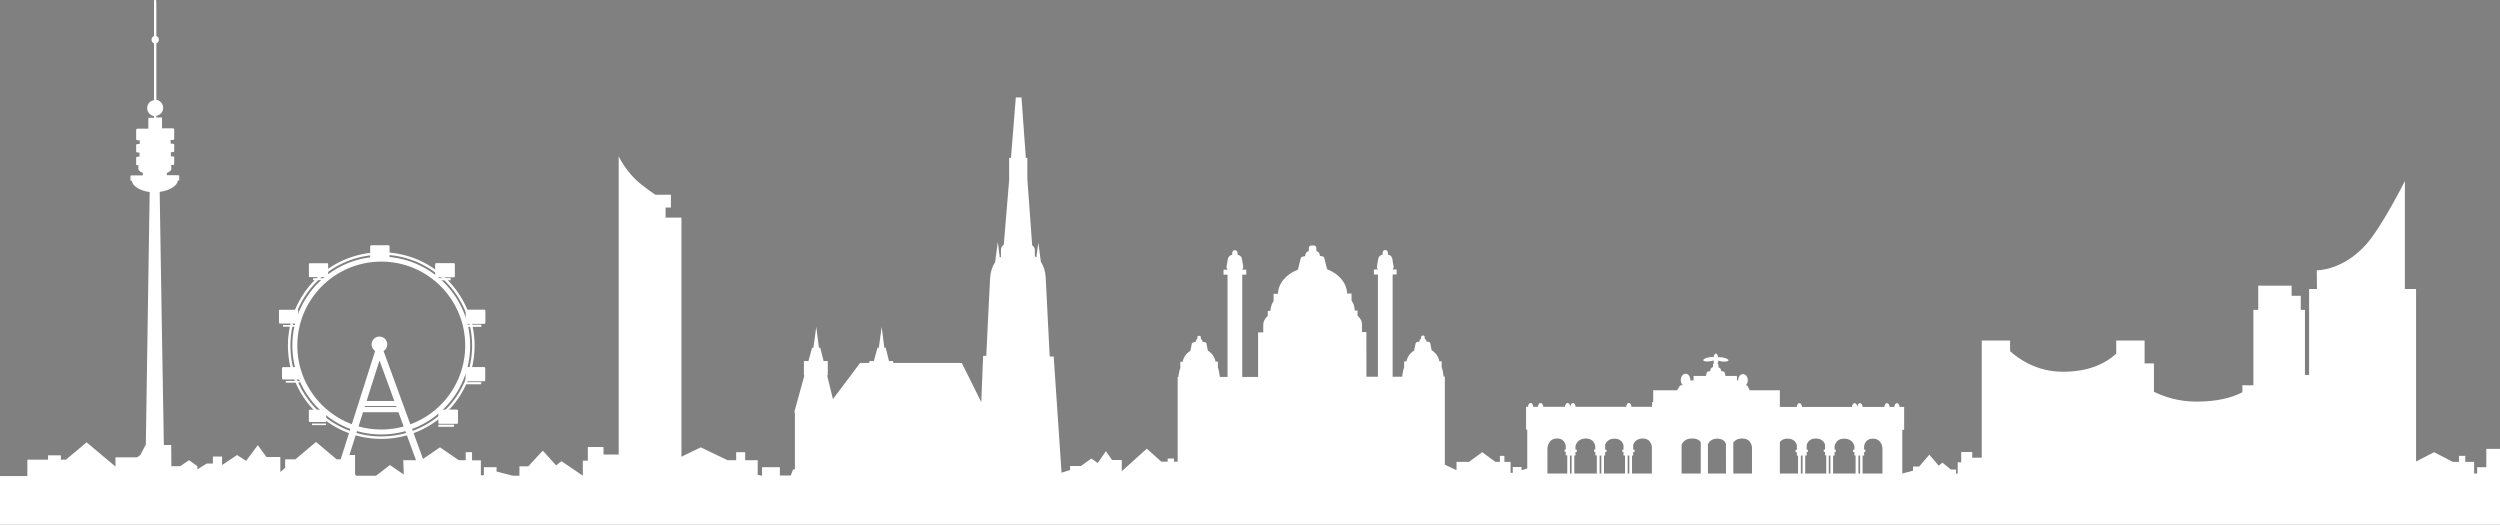 <?xml version="1.0" encoding="utf-8"?>
<!-- Generator: Adobe Illustrator 19.0.0, SVG Export Plug-In . SVG Version: 6.00 Build 0)  -->
<svg version="1.1" id="Layer_1" xmlns="http://www.w3.org/2000/svg" xmlns:xlink="http://www.w3.org/1999/xlink" x="0px" y="0px"
	 viewBox="0 0 1498.3 314.5" style="enable-background:new 0 0 1498.3 314.5;" xml:space="preserve">
<rect x="0" y="0" width="1498.3" height="314.5" fill="#808080" stroke="none"/>
<style type="text/css">
	.st0{fill:none;stroke:#FFFFFF;stroke-width:4.208;}
	.st1{fill:none;stroke:#FFFFFF;stroke-width:2.969;}
	.st2{fill:none;stroke:#FFFFFF;stroke-width:1.485;}
	.st3{fill:#FFFFFF;}
</style>
<g>
	<path d="M167.6,194c-0.3,0-0.5-0.4-0.5-0.8v-6.9c0-0.4,0.2-0.8,0.5-0.8h10.8c0.3,0,0.5,0.4,0.5,0.8v6.9c0,0.4-0.2,0.8-0.5,0.8
		H167.6z"/>
	<path d="M170,195.9c-0.2,0-0.4-0.1-0.4-0.1v-1.1c0-0.1,0.2-0.1,0.4-0.1h8.6c0.2,0,0.4,0.1,0.4,0.1v1.1c0,0.1-0.2,0.1-0.4,0.1H170z"
		/>
	<path d="M185.5,166.2c-0.3,0-0.5-0.4-0.5-0.8v-6.9c0-0.4,0.2-0.8,0.5-0.8h10.8c0.3,0,0.5,0.4,0.5,0.8v6.9c0,0.4-0.2,0.8-0.5,0.8
		H185.5z"/>
	<path d="M187.9,168c-0.2,0-0.4-0.1-0.4-0.1v-1.1c0-0.1,0.2-0.1,0.4-0.1h8.6c0.2,0,0.4,0.1,0.4,0.1v1.1c0,0.1-0.2,0.1-0.4,0.1H187.9
		z"/>
	<path d="M222.3,155.4c-0.3,0-0.5-0.4-0.5-0.8v-6.9c0-0.4,0.2-0.8,0.5-0.8h10.8c0.3,0,0.5,0.4,0.5,0.8v6.9c0,0.4-0.2,0.8-0.5,0.8
		H222.3z"/>
	<path d="M223.5,156.2c-0.2,0-0.4-0.1-0.4-0.1V155c0-0.1,0.2-0.1,0.4-0.1h8.6c0.2,0,0.4,0.1,0.4,0.1v1.1c0,0.1-0.2,0.1-0.4,0.1
		H223.5z"/>
	<path d="M169.4,227.7c-0.2,0-0.4-0.3-0.4-0.7v-6.2c0-0.4,0.2-0.7,0.4-0.7h9.8c0.2,0,0.4,0.3,0.4,0.7v6.2c0,0.4-0.2,0.7-0.4,0.7
		H169.4z"/>
	<path d="M171.5,229.4c-0.2,0-0.4-0.1-0.4-0.1v-1c0-0.1,0.2-0.1,0.4-0.1h7.8c0.2,0,0.4,0.1,0.4,0.1v1c0,0.1-0.2,0.1-0.4,0.1H171.5z"
		/>
	<path d="M185.2,253.2c-0.2,0-0.4-0.3-0.4-0.7v-6.2c0-0.4,0.2-0.7,0.4-0.7h9.8c0.2,0,0.4,0.3,0.4,0.7v6.2c0,0.4-0.2,0.7-0.4,0.7
		H185.2z"/>
	<path d="M187.3,254.9c-0.2,0-0.4-0.1-0.4-0.1v-1c0-0.1,0.2-0.1,0.4-0.1h7.8c0.2,0,0.4,0.1,0.4,0.1v1c0,0.1-0.2,0.1-0.4,0.1H187.3z"
		/>
	<polyline class="st0" points="205.1,279.3 227.3,209.5 252.8,279.2 	"/>
	<path class="st1" d="M217.6,245.5h21.2 M217.6,241.8h21.2"/>
	<path class="st2" d="M228.5,258.9c-28.6,0-51.8-23.2-51.8-51.8c0-28.6,23.2-51.8,51.8-51.8c28.6,0,51.8,23.2,51.8,51.8
		C280.3,235.7,257.1,258.9,228.5,258.9z M228.5,151.9c-30.5,0-55.2,24.7-55.2,55.2c0,30.5,24.7,55.2,55.2,55.2
		c30.5,0,55.2-24.7,55.2-55.2C283.6,176.6,258.9,151.9,228.5,151.9z"/>
	<circle class="st1" cx="228.5" cy="207.1" r="51.8"/>
	<path class="st3" d="M261.3,166.2h10.8c0.3,0,0.5-0.4,0.5-0.8v-6.9c0-0.4-0.2-0.8-0.5-0.8h-10.8c-0.3,0-0.5,0.4-0.5,0.8v6.9
		C260.8,165.8,261,166.2,261.3,166.2"/>
	<path class="st3" d="M270.1,167.9v-1.1c0-0.1-0.2-0.1-0.4-0.1h-8.6c-0.2,0-0.4,0.1-0.4,0.1v1.1c0,0.1,0.2,0.1,0.4,0.1h8.6
		C269.9,168,270.1,168,270.1,167.9"/>
	<path class="st3" d="M290.4,185.6h-10.8c-0.3,0-0.5,0.4-0.5,0.8v6.9c0,0.4,0.2,0.8,0.5,0.8h10.8c0.3,0,0.5-0.4,0.5-0.8v-6.9
		C290.9,185.9,290.7,185.6,290.4,185.6"/>
	<path class="st3" d="M288.1,195.9c0.2,0,0.4-0.1,0.4-0.1v-1.1c0-0.1-0.2-0.1-0.4-0.1h-8.6c-0.2,0-0.4,0.1-0.4,0.1v1.1
		c0,0.1,0.2,0.1,0.4,0.1H288.1z"/>
	<path class="st3" d="M290.3,220h-10.8c-0.3,0-0.5,0.4-0.5,0.8v6.9c0,0.4,0.2,0.8,0.5,0.8h10.8c0.3,0,0.5-0.4,0.5-0.8v-6.9
		C290.8,220.4,290.6,220,290.3,220"/>
	<path class="st3" d="M279.4,229c-0.2,0-0.4,0.1-0.4,0.1v1.1c0,0.1,0.2,0.1,0.4,0.1h8.6c0.2,0,0.4-0.1,0.4-0.1v-1.1
		c0-0.1-0.2-0.1-0.4-0.1H279.4z"/>
	<path class="st3" d="M274,245.5h-10.8c-0.3,0-0.5,0.4-0.5,0.8v6.9c0,0.4,0.2,0.8,0.5,0.8H274c0.3,0,0.5-0.4,0.5-0.8v-6.9
		C274.5,245.8,274.3,245.5,274,245.5"/>
	<path class="st3" d="M263.1,254.5c-0.2,0-0.4,0.1-0.4,0.1v1.1c0,0.1,0.2,0.1,0.4,0.1h8.6c0.2,0,0.4-0.1,0.4-0.1v-1.1
		c0-0.1-0.2-0.1-0.4-0.1H263.1z"/>
	<path class="st3" d="M178.9,193.2v-6.9c0-0.4-0.2-0.8-0.5-0.8h-10.8c-0.3,0-0.5,0.4-0.5,0.8v6.9c0,0.4,0.2,0.8,0.5,0.8h10.8
		C178.7,194,178.9,193.7,178.9,193.2"/>
	<path class="st3" d="M170,194.6c-0.2,0-0.4,0.1-0.4,0.1v1.1c0,0.1,0.2,0.1,0.4,0.1h8.6c0.2,0,0.4-0.1,0.4-0.1v-1.1
		c0-0.1-0.2-0.1-0.4-0.1H170z"/>
	<path class="st3" d="M196.3,157.7h-10.8c-0.3,0-0.5,0.4-0.5,0.8v6.9c0,0.4,0.2,0.8,0.5,0.8h10.8c0.3,0,0.5-0.4,0.5-0.8v-6.9
		C196.8,158,196.6,157.7,196.3,157.7"/>
	<path class="st3" d="M187.9,166.7c-0.2,0-0.4,0.1-0.4,0.1v1.1c0,0.1,0.2,0.1,0.4,0.1h8.6c0.2,0,0.4-0.1,0.4-0.1v-1.1
		c0-0.1-0.2-0.1-0.4-0.1H187.9z"/>
	<path class="st3" d="M233.1,146.9h-10.8c-0.3,0-0.5,0.4-0.5,0.8v6.9c0,0.4,0.2,0.8,0.5,0.8h10.8c0.3,0,0.5-0.4,0.5-0.8v-6.9
		C233.6,147.3,233.4,146.9,233.1,146.9"/>
	<path class="st3" d="M179.6,226.9v-6.2c0-0.4-0.2-0.7-0.4-0.7h-9.8c-0.2,0-0.4,0.3-0.4,0.7v6.2c0,0.4,0.2,0.7,0.4,0.7h9.8
		C179.4,227.7,179.6,227.3,179.6,226.9"/>
	<path class="st3" d="M171.5,228.2c-0.2,0-0.4,0.1-0.4,0.1v1c0,0.1,0.2,0.1,0.4,0.1h7.8c0.2,0,0.4-0.1,0.4-0.1v-1
		c0-0.1-0.2-0.1-0.4-0.1H171.5z"/>
	<path class="st3" d="M195.5,252.4v-6.2c0-0.4-0.2-0.7-0.4-0.7h-9.8c-0.2,0-0.4,0.3-0.4,0.7v6.2c0,0.4,0.2,0.7,0.4,0.7h9.8
		C195.3,253.2,195.5,252.8,195.5,252.4"/>
	<path class="st3" d="M187.3,253.7c-0.2,0-0.4,0.1-0.4,0.1v1c0,0.1,0.2,0.1,0.4,0.1h7.8c0.2,0,0.4-0.1,0.4-0.1v-1
		c0-0.1-0.2-0.1-0.4-0.1H187.3z"/>
	<path class="st3" d="M227.4,201.7c-2.6,0-4.7,2.1-4.7,4.7c0,2.6,2.1,4.7,4.7,4.7c2.6,0,4.7-2.1,4.7-4.7
		C232.1,203.8,230,201.7,227.4,201.7"/>
	<path class="st1" d="M217.6,245.5h21.2 M217.6,241.8h21.2"/>
	<path class="st3" d="M1490.1,269v11h-5.5v3.8h-1.8l0-7h-5.3v-3.6h-3.8v3.6h-3.7l-11.2-5.8l-10.8,5.6V173.2h-6.7l0-64.7
		c0,0-13.9,27.6-23.3,38.1c-14.1,15.7-29.5,15.4-29.5,15.4l0.1,11.2h-4.7v51.5h-2.5v-39h-2.5v-8.4h-5.5v-6.1h-20v14.5h-2.9v45.2l0,0
		h-6.6v4.2c-6.6,3.4-15.4,5.6-27.5,5.6c-11,0-19.6-3-25.5-5.9v-17h-5.6v-13.7h-17v7.9c-7,6.3-17,10.8-32.1,10.8
		c-15.8,0-26.7-8-31.5-12.3v-6.4h-17v70.2h-5.7v-3.4h-6.6v6.2h-2.1v6.8h-1v-2.5h-3.1l-5-4.1l-2.3,1.8l-5.6-6.6l-6.1,7.1h-3.7v2.5
		l-6.4,1.7v-26.2h1.1v-13.7h-2.7c-0.1-1.3-0.8-2.3-1.6-2.3c-0.8,0-1.5,1-1.6,2.3h-2.8c-0.1-1.3-0.8-2.3-1.6-2.3
		c-0.8,0-1.5,1-1.6,2.3h-13c-0.1-1.3-0.8-2.3-1.6-2.3c-0.8,0-1.5,1-1.6,2.3h0c-0.1-1.3-0.8-2.3-1.6-2.3c-0.8,0-1.5,1-1.6,2.3H1080
		c-0.1-1.3-0.8-2.3-1.6-2.3c-0.8,0-1.5,1-1.6,2.3h-10.1v-10h-18.1c-0.5-1-0.8-1.6-1.3-2.7c-0.1-0.1-0.4-0.2-1-0.3
		c0.7-0.7,1.2-1.7,1.2-3c0-2-1.3-3.7-2.9-3.7c-1.6,0-2.9,1.7-2.9,3.7l0,0.1h-0.7v-2.7h-6.9c-0.2-0.6-0.3-1.3-0.5-2.1
		c-0.1-0.4-1-0.7-2.1-0.8v-0.3c0-0.9-0.7-1.7-1.6-2v-1.4c0-0.3-0.2-0.6-0.5-0.8c0.2-0.5,0.3-1.1,0.4-1.8c0.6,0.2,1.3,0.4,2,0.5
		c2.2,0.3,4,0,4.1-0.6c0.1-0.7-1.6-1.5-3.7-1.8c-0.9-0.1-1.8-0.2-2.5-0.1c-0.2-1.3-0.8-2.2-1.4-2.2c-0.6,0-1.1,0.9-1.3,2.1
		c-0.7-0.1-1.6,0-2.5,0.1c-2.2,0.3-3.8,1.2-3.7,1.8c0.1,0.7,1.9,0.9,4.1,0.6c0.8-0.1,1.5-0.3,2-0.5c0.1,0.6,0.2,1.2,0.4,1.6
		c-0.4,0.2-0.7,0.5-0.7,1v1.4c-1,0.3-1.6,1.1-1.6,2v0.4c-1.1,0.1-2,0.4-2.1,0.8c-0.2,0.8-0.4,1.5-0.5,2.1h-7.4v2.7h-1.1
		c-0.3,0-0.5,0-0.8,0.1c0-0.1,0-0.2,0-0.3c0-2.1-1.3-3.8-2.9-3.8c-1.6,0-2.9,1.7-2.9,3.8c0,1.3,0.5,2.4,1.2,3
		c-1,0.1-1.6,0.2-1.7,0.4c-0.7,1.1-1.1,1.7-1.7,2.7h-14.3v7.1h-0.7v2.8h-12.3c-0.1-1.3-0.8-2.3-1.6-2.3c-0.8,0-1.5,1-1.6,2.3h-30.3
		c-0.1-1.3-0.8-2.3-1.6-2.3c-0.8,0-1.5,1-1.6,2.3h0c-0.1-1.3-0.8-2.3-1.6-2.3c-0.8,0-1.5,1-1.6,2.3h-13c-0.1-1.3-0.8-2.3-1.6-2.3
		c-0.8,0-1.5,1-1.6,2.3h-2.8c-0.1-1.3-0.8-2.3-1.6-2.3c-0.8,0-1.5,1-1.6,2.3h-1.1v13.7h0.7v23.3l-3.4,1v-1.9h-5.3v3.5l-1.3,0v-6.6
		h-3.7v-3.6h-2.7v3.6h-2.7l-7.9-5.8l-7.9,5.8h-7.5v5l-7-3.3v-52.8h-0.7c-0.1-1-0.4-2.1-0.6-3.6c-0.1-0.7-0.3-1.3-0.6-1.9v-3.7h-1.4
		c-0.5-2.8-2.2-5.1-4.6-6.6c-0.3-1.6-0.5-2.6-0.9-4.4c-0.1-0.5-1.1-0.8-2.3-0.8v-0.2c0-0.7-0.4-1.3-1-1.5v-1.1
		c0-0.5-0.4-0.8-0.8-0.8h-0.5c-0.4,0-0.8,0.4-0.8,0.8v1.1c-0.6,0.2-1,0.8-1,1.5v0.3c-1.2,0-2.2,0.4-2.3,0.9
		c-0.4,1.8-0.6,2.8-0.9,4.4c-2.4,1.4-4.1,3.8-4.6,6.5h-1.4v3.8c-0.3,0.6-0.5,1.2-0.6,1.9c-0.3,1.4-0.5,2.5-0.6,3.5h-5.7v-61.3h2.4
		v-3h-2.5c0.5-0.5,0.8-1.1,0.7-1.8c-0.3-1.9-0.5-2.8-0.8-4.7c-0.2-1.3-1.3-2.2-2.6-2.4v-0.8c0-1-0.5-1.9-1.2-1.9h-0.8
		c-0.7,0-1.2,0.8-1.2,1.9v0.8c-1.3,0.2-2.3,1.1-2.6,2.4c-0.3,1.9-0.5,2.8-0.8,4.7c-0.1,0.7,0.1,1.3,0.7,1.8h-2.5v3h2.4v61.3h-6.9
		V199h-2.6v-4.4c0-2.2-1.1-4.1-2.7-5.4v-3.1c0,0-0.6,0-1.7,0c0-2.8-0.9-4.5-1.9-6v-4.2h-2.6c-0.3-6.4-5.1-11.9-12-14.5
		c-0.3-1.3-0.6-2.4-0.9-3.4c-0.3-1.1-0.5-2.1-0.9-3.6c0-0.1-0.1-0.2-0.2-0.3l-0.1-0.1c-0.1-0.1-0.3-0.2-0.5-0.3l0,0
		c-0.2-0.1-0.5-0.2-0.7-0.2l-0.1,0c-0.3-0.1-0.6-0.1-1-0.1h0v-0.4c0-1.2-0.9-2.2-2.1-2.6v-1.9c0-0.8-0.8-1.4-1.7-1.4h-1.1
		c-0.9,0-1.7,0.6-1.7,1.4v1.9c-1.3,0.4-2.1,1.4-2.1,2.6v0.5c-0.4,0-0.7,0.1-1,0.2l-0.1,0c-0.3,0.1-0.6,0.1-0.8,0.2l0,0
		c-0.2,0.1-0.4,0.2-0.5,0.3l-0.1,0.1c-0.1,0.1-0.2,0.2-0.2,0.3c-0.7,2.7-1,4.2-1.7,6.8l0,0.2c-6.9,2.6-11.8,8.1-12,14.5h-2.6v4.3
		c-0.4,0.5-1.8,2.8-1.9,5.9h-1.6v3.1c-1.7,1.3-2.7,3.3-2.7,5.4v4.4H754v26.7h-9.5v-61.3h2.4v-3h-2.5c0.5-0.5,0.8-1.1,0.7-1.8
		c-0.3-1.9-0.5-2.8-0.8-4.7c-0.2-1.3-1.3-2.2-2.6-2.4v-0.8c0-1-0.5-1.9-1.2-1.9h-0.8c-0.7,0-1.2,0.8-1.2,1.9v0.8
		c-1.3,0.2-2.3,1.1-2.6,2.4c-0.3,1.9-0.5,2.8-0.8,4.7c-0.1,0.7,0.2,1.3,0.7,1.8h-2.5v3h2.4v61.3h-4.6c-0.1-1-0.4-2.1-0.6-3.6
		c-0.1-0.7-0.3-1.3-0.6-1.9v-3.7h-1.4c-0.5-2.8-2.2-5.1-4.6-6.6c-0.3-1.6-0.5-2.6-0.9-4.4c-0.1-0.5-1.1-0.8-2.3-0.8v-0.2
		c0-0.7-0.4-1.3-1-1.5v-1.1c0-0.5-0.4-0.8-0.8-0.8h-0.5c-0.5,0-0.8,0.4-0.8,0.8v1.1c-0.6,0.2-1,0.8-1,1.5v0.3
		c-1.2,0-2.2,0.4-2.3,0.9c-0.4,1.8-0.6,2.8-0.9,4.4c-2.4,1.4-4.1,3.8-4.6,6.5h-1.4v3.8c-0.3,0.6-0.5,1.2-0.6,1.9
		c-0.3,1.4-0.5,2.5-0.6,3.5h-0.4v50.7h-2.2v-1.9h-3.8v1.9h-3.8l-8.7-7.8l-15,13.5v-6.7h-5.8l-3.7-5.3l-4.9,7.1l-3.8-2.7l-6.3,4.5
		l-6.5,0v2.4l-5.1,1.6l-4.7-69.6h-2.4c-0.8-15.8-1.6-31.7-2.4-47.5c-0.2-3.7-1.3-6.9-2.9-9.3l-1.5-11.5l-1.2,8.8
		c-0.3-0.2-0.6-0.3-0.9-0.5v-3.9c0-1.1-0.6-2-1.6-2.8l-2.9-39.8V94.6h-0.9l-2.6-36.2h-3.4l-2.9,36.2h-1.1v13.2l-3.2,38.8
		c-1.1,0.8-1.7,1.8-1.7,2.9v4.5c-0.2,0.1-0.5,0.3-0.7,0.4l-1.2-9.4l-1.6,12.2c-1.7,2.4-2.8,5.7-3,9.4c-0.8,15.6-1.6,31.1-2.3,46.7
		h-1.9l-1.1,27.7l-11.7-23.5h-41.1v-1.1h-2.5l-2-8h-0.8l-1.6-12.5l-1.7,12.5h-0.8l-2.2,8h-2.7v1.1h-5.5l-16.3,21.7l-3.5-14.2h0.4
		v-8.6h-2.5l-2-8h-0.8l-1.6-12.5l-1.7,12.5h-0.8l-2.2,8h-2.7v8.6h0.3l-6.1,22.1h0.4v34.4l-1-0.3l-1.5,3.8h-6.5V280h-10.7v5.1
		l-2.6-0.5v-8.8h-7.5V271h-5.4v4.8H436l-16-7.7l-11.6,5.6V130.4h-9.5v-6h3.2v-7.7h-9.3c-2.1-1.3-5-3.4-9-6.6
		c-8.5-6.8-13-16.4-13-16.4l0,23h0v155.7h-9.1v-4.5h-9.4v8.2h-3v9l-12.8-8.7l-3.2,2.5l-8-8.8l-8.7,9.4h-5.3v5.6h-4l-9.7-2.5V280
		h-7.6v4.6l-1.3,0.4l-0.5-0.3v-8.8h-5.3V271h-3.8v4.8H275l-11.3-7.7l-11.3,7.7h-10.7l0.3,8.6l-8.3-5.7l-8.3,6.4h-11.8l-0.8-0.7
		v-11.7h-5.5v2.6h-5.5l-12.4-10.4L177,275.3h-6.1v5.1l-2.9,2.5v-9h-8.3l-5.2-7.1l-7,9.4l-5.4-3.5l-9,6v-5.1h-5.5v4.2h-3.7l-5.6,3.5
		v-1.9l-5-3.6l-5.3,3.6h-5.3l-0.1-12.7l-4.4,0c-0.8-50.6-1.8-101.1-2.5-151.7c6.1-0.8,10.7-3.8,10.8-6.7c0.5,0,0.9-0.2,0.9-0.3v-2.7
		c0-0.2-0.5-0.3-1.2-0.3h-6.2v-1.4c1.8-0.5,2.8-1.6,2.7-2.9c-0.1-0.6-0.1-1.2-0.1-1.8h0.8c0.5,0,1-0.2,1-0.5v-4.2
		c0-0.3-0.4-0.5-1-0.5h-1c0-0.8,0-1.7,0-2.5h1c0.5,0,1-0.2,1-0.5v-4.1c0-0.3-0.4-0.5-1-0.5h-1.1c0-0.7-0.1-1.4-0.1-2.2h1.2
		c0.5,0,1-0.3,1-0.7v-5.6c0-0.4-0.4-0.7-1-0.7h-6.3v-6.5h-3.4v-1c2.3-0.4,4.1-2.3,4.1-4.8c0-2.4-1.8-4.4-4.1-4.8V26
		c0.9-0.3,1.5-1.2,1.5-2.2c0-1-0.6-1.9-1.5-2.2V3.5c0-1.9-0.1-3.5-0.1-3.5h-1.2c-0.1,0-0.1,1.6-0.1,3.5v18.1
		c-0.9,0.3-1.5,1.2-1.5,2.2c0,1,0.6,1.9,1.5,2.2V60c-2.3,0.4-4.1,2.3-4.1,4.8c0,2.4,1.8,4.4,4.1,4.8v1h-3.4v6.5h-6.3
		c-0.5,0-1,0.3-1,0.7v5.6c0,0.4,0.4,0.7,1,0.7h1.2c-0.1,0.7-0.1,1.5-0.1,2.2h-1.1c-0.5,0-1,0.2-1,0.5v4.1c0,0.3,0.4,0.5,1,0.5h1
		c0,0.8,0,1.6,0,2.5h-1c-0.5,0-1,0.2-1,0.5v4.2c0,0.3,0.4,0.5,1,0.5H83c0,0.5-0.1,1.1-0.1,1.6c-0.1,1.2,0.9,2.3,2.7,2.9v1.5h-6.2
		c-0.7,0-1.2,0.1-1.2,0.3v2.7c0,0.1,0.4,0.3,0.9,0.3c0.1,2.9,4.5,5.9,10.6,6.7c0,0.1,0,0.3,0,0.4c-0.7,50.3-1.6,100.6-2.3,150.9
		l-3.3,6.3l-1.9,1.4h-13v5.5l-17.3-14.5l-12.4,10.4h-3v-2.6h-7.7v2.6H16.4v9.8l-16.4,0l0,29.4h19.5h486.1h992.7V269H1490.1z
		 M939.4,283.8h-12v-15.2l0,0.2c0,0,0.1-5.8,5.5-6c3.9-0.2,5.1,2.4,5.5,4.4v2.2h-0.7v1.4h0.7v2.1h0.9V283.8z M941.9,283.8h-1V273h1
		V283.8z M957.1,283.8h-13.6V273h0.7v-2.1h0.8v-1.4h-0.8v-2.1c0.4-1.7,1.8-4.4,5.8-4.6c4.6-0.2,5.8,2.9,6.1,4.8v1.8h-0.7v1.4h0.7
		v2.1h0.9V283.8z M959.7,283.8h-1V273h1V283.8z M973.9,283.8h-12.6V273h0.7v-2.1h0.8v-1.4H962v-3c0.6-1.6,2.1-3.5,5.3-3.6
		c3.7-0.1,5.1,2,5.7,3.9v2.7h-0.7v1.4h0.7v2.1h0.9V283.8z M976.5,283.8h-1V273h1V283.8z M990.1,283.8h-12V273h0.7v-2.1h0.8v-1.4
		h-0.8v-3c0.6-1.6,2.1-3.5,5.3-3.7c4.4-0.2,5.6,2.9,5.9,4.9V283.8z M1019.3,283.8h-11.5v-17.2c0.7-1.7,2.3-3.7,6-3.8
		c2.9-0.1,4.6,0.9,5.5,2.2V283.8z M1034.5,283.8h-10.9v-17.6c0.7-1.5,2.2-3.2,5.3-3.3c3.3-0.1,4.8,1.4,5.5,3.1V283.8z M1050,283.8
		h-11.2v-18.6c0.9-1.2,2.4-2.3,4.9-2.4c4.9-0.2,6,3.2,6.3,5.2V283.8z M1077.7,283.8h-11v-18.8c0.8-1.2,2.3-2.2,4.9-2.1
		c3.3,0.1,4.7,2,5.3,3.7v3h-0.8v1.4h0.8v2.1h0.7V283.8z M1080.3,283.8h-1V273h1V283.8z M1094.5,283.8h-12.6V273h0.9v-2.1h0.7v-1.4
		h-0.7v-2.8c0.5-1.9,2-4,5.7-3.9c3.3,0.1,4.7,2,5.3,3.6v3h-0.8v1.4h0.8v2.1h0.7V283.8z M1097,283.8h-1V273h1V283.8z M1112.2,283.8
		h-13.6V273h0.9v-2.1h0.7v-1.4h-0.7v-1.8c0.3-2,1.6-5,6.1-4.8c4.1,0.2,5.4,2.8,5.8,4.6v2h-0.8v1.4h0.8v2.1h0.7V283.8z M1114.8,283.8
		h-1V273h1V283.8z M1128.3,283.8h-12V273h0.9v-2.1h0.7v-1.4h-0.7v-2.2c0.4-2,1.7-4.5,5.5-4.4c5.5,0.2,5.5,6,5.5,6l0-0.2V283.8z"/>
</g>
</svg>
